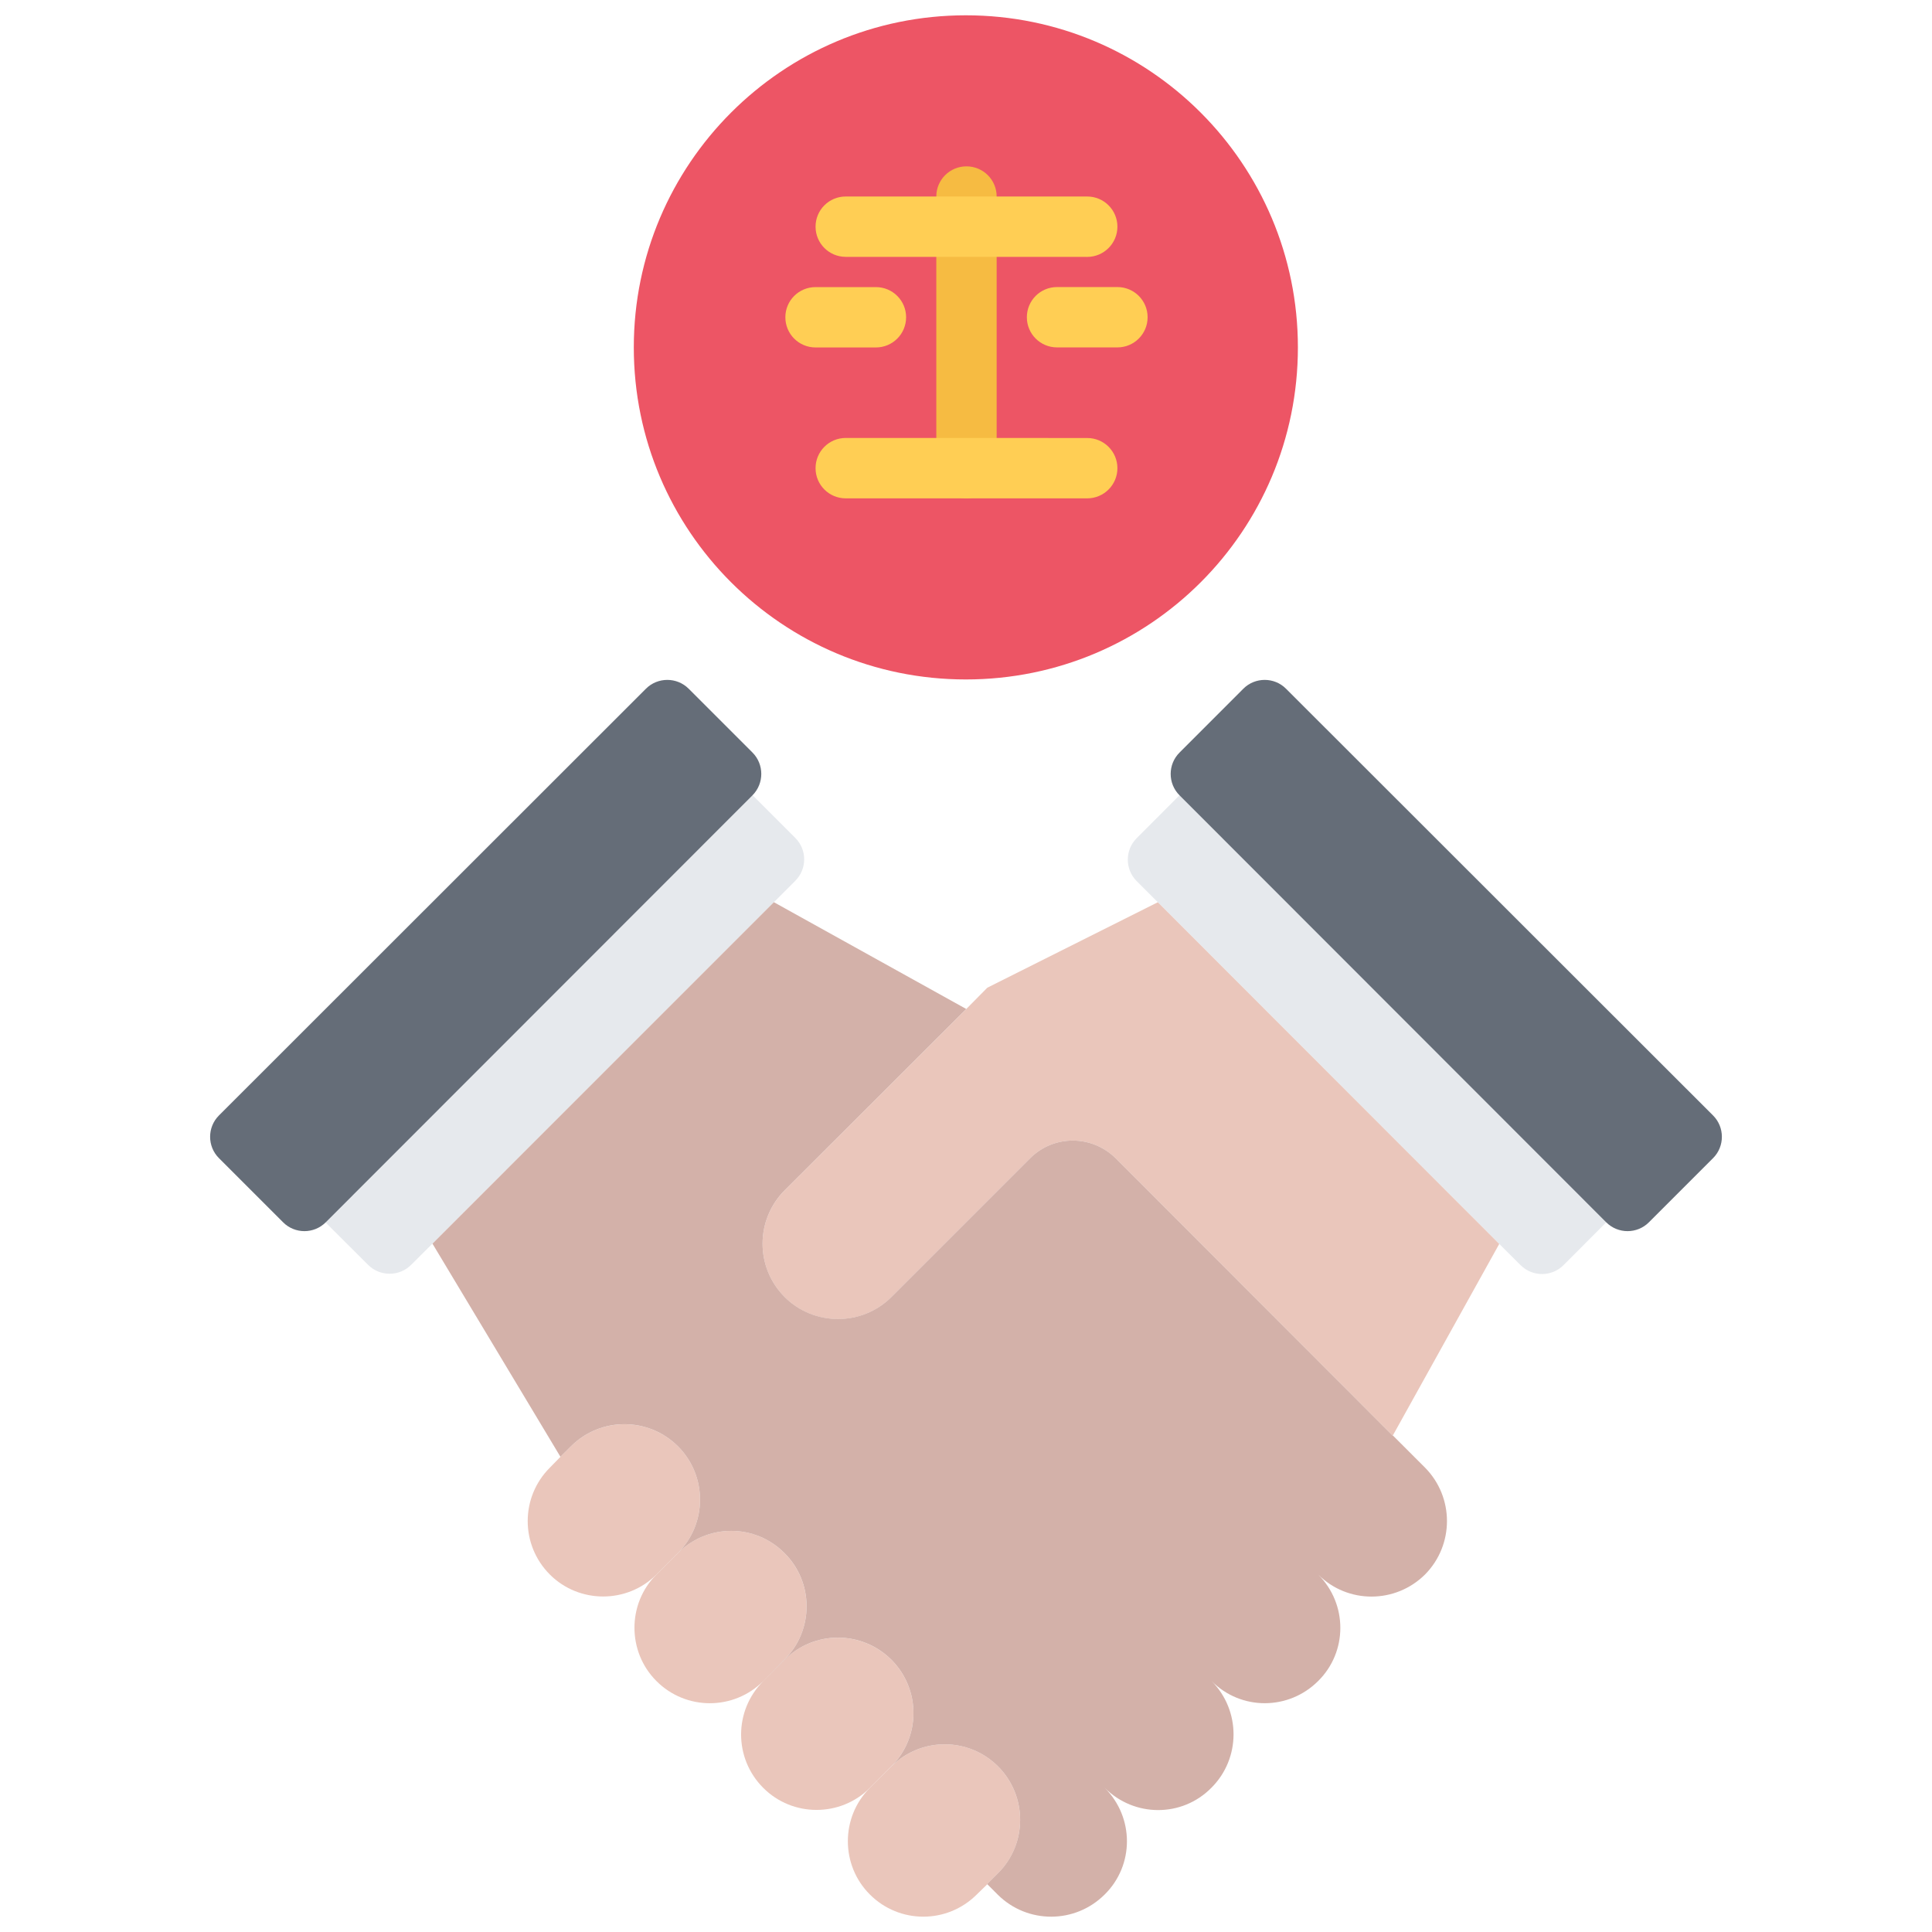 <svg width="38" height="38" viewBox="0 0 38 38" fill="none" xmlns="http://www.w3.org/2000/svg">
<path d="M18.997 0.301C22.608 0.301 25.528 3.228 25.528 6.833C25.528 10.444 22.609 13.364 18.997 13.364C15.391 13.364 12.466 10.444 12.466 6.833C12.466 3.227 15.391 0.301 18.997 0.301Z" fill="#ED5565"/>
<path d="M23.617 15.224C23.847 14.993 24.224 14.992 24.455 15.223L32.012 22.78C32.243 23.011 32.243 23.389 32.012 23.621L30.751 24.885C30.52 25.116 30.142 25.117 29.911 24.886L29.91 24.886C29.678 24.655 29.299 24.279 29.068 24.047L23.193 18.166C22.962 17.935 22.586 17.558 22.355 17.328C22.125 17.097 22.125 16.72 22.355 16.488L23.617 15.224ZM15.644 16.483C15.875 16.713 15.875 17.091 15.644 17.322L15.641 17.326C15.41 17.557 15.032 17.935 14.801 18.166L8.926 24.041C8.694 24.273 8.316 24.649 8.085 24.88L8.083 24.881C7.852 25.111 7.473 25.11 7.242 24.88L5.983 23.625C5.752 23.394 5.563 23.204 5.563 23.203C5.563 23.201 5.752 23.011 5.983 22.78L13.545 15.223C13.776 14.992 14.153 14.992 14.384 15.223L15.644 16.483Z" fill="#E6E9ED"/>
<path d="M13.333 28.445C13.914 29.026 13.914 29.965 13.333 30.547L12.911 30.969C12.335 31.545 11.391 31.545 10.815 30.969C10.234 30.387 10.234 29.448 10.815 28.867L11.024 28.653L11.232 28.445C11.813 27.869 12.751 27.869 13.333 28.445Z" fill="#EAC6BB"/>
<path d="M15.428 30.547C16.01 31.123 16.01 32.067 15.428 32.643L15.013 33.064C14.431 33.646 13.492 33.646 12.911 33.064C12.335 32.488 12.335 31.544 12.911 30.969L13.332 30.547C13.914 29.965 14.852 29.965 15.428 30.547ZM17.53 32.643C18.112 33.224 18.112 34.163 17.53 34.744L17.109 35.166C16.532 35.743 15.588 35.743 15.013 35.166C14.431 34.585 14.431 33.647 15.013 33.065L15.434 32.643C16.01 32.067 16.948 32.067 17.53 32.643Z" fill="#EAC6BB"/>
<path d="M19.632 34.744C20.209 35.327 20.209 36.265 19.633 36.841L19.419 37.055V37.061L19.211 37.263C18.629 37.844 17.69 37.844 17.109 37.262C16.532 36.686 16.532 35.742 17.109 35.166L17.531 34.744C18.113 34.163 19.051 34.163 19.632 34.744ZM22.773 17.746L29.488 24.467L27.393 28.238L21.942 22.781C21.473 22.318 20.725 22.318 20.262 22.782L17.531 25.513C16.953 26.089 16.01 26.089 15.435 25.513C14.853 24.931 14.853 23.993 15.435 23.411L15.643 23.203L19.003 19.848L19.419 19.427L22.773 17.746Z" fill="#EAC6BB"/>
<path d="M20.262 22.781C20.725 22.318 21.472 22.318 21.942 22.78L27.392 28.237L27.398 28.236L28.028 28.866C28.604 29.448 28.604 30.387 28.028 30.969C27.447 31.545 26.508 31.55 25.927 30.969C26.508 31.55 26.508 32.488 25.927 33.063C25.345 33.645 24.407 33.646 23.831 33.064C24.407 33.646 24.407 34.585 23.825 35.165C23.249 35.748 22.311 35.747 21.729 35.165C22.311 35.747 22.311 36.686 21.729 37.261C21.147 37.843 20.209 37.844 19.627 37.268L19.419 37.06V37.054L19.633 36.84C20.209 36.264 20.209 35.326 19.632 34.744C19.051 34.163 18.112 34.163 17.531 34.744C18.112 34.163 18.112 33.224 17.531 32.643C16.949 32.066 16.01 32.066 15.435 32.643L15.013 33.064L15.429 32.643C16.01 32.066 16.01 31.122 15.429 30.547C14.852 29.965 13.914 29.965 13.333 30.547C13.914 29.965 13.914 29.026 13.333 28.445C12.751 27.868 11.812 27.868 11.232 28.445L11.023 28.653L8.506 24.461L15.221 17.745L18.997 19.841L19.003 19.847L15.643 23.202L15.435 23.41C14.854 23.992 14.853 24.93 15.435 25.512C16.011 26.087 16.954 26.087 17.531 25.512L20.262 22.781Z" fill="#D3B1A9"/>
<path d="M19.009 9.802C18.681 9.802 18.416 9.537 18.416 9.209V3.865C18.416 3.537 18.681 3.272 19.009 3.272C19.338 3.272 19.603 3.537 19.603 3.865V9.209C19.603 9.537 19.337 9.802 19.009 9.802Z" fill="#F6BB42"/>
<path d="M21.384 9.802L16.634 9.802C16.306 9.802 16.041 9.536 16.041 9.208C16.041 8.88 16.306 8.614 16.634 8.614L21.384 8.615C21.713 8.615 21.978 8.881 21.978 9.209C21.978 9.537 21.711 9.802 21.384 9.802ZM21.384 5.053L16.634 5.052C16.306 5.052 16.041 4.786 16.041 4.458C16.041 4.13 16.306 3.865 16.634 3.865L21.384 3.865C21.713 3.865 21.978 4.131 21.978 4.459C21.978 4.787 21.711 5.053 21.384 5.053ZM21.978 6.833H20.791C20.462 6.833 20.197 6.568 20.197 6.24C20.197 5.911 20.462 5.646 20.791 5.646H21.978C22.306 5.646 22.572 5.911 22.572 6.24C22.572 6.568 22.306 6.833 21.978 6.833ZM17.228 6.834H16.041C15.712 6.834 15.447 6.569 15.447 6.24C15.447 5.912 15.712 5.647 16.041 5.647H17.228C17.556 5.647 17.822 5.912 17.822 6.24C17.822 6.569 17.556 6.834 17.228 6.834Z" fill="#FFCE54"/>
<path d="M6.407 24.041C6.176 24.273 5.799 24.273 5.568 24.041L4.306 22.779C4.075 22.548 4.075 22.171 4.306 21.94L12.705 13.546C12.936 13.315 13.314 13.315 13.545 13.546L14.801 14.802C15.031 15.033 15.031 15.411 14.801 15.642L6.407 24.041ZM33.694 21.94C33.925 22.171 33.925 22.548 33.694 22.779L32.432 24.041C32.201 24.273 31.823 24.273 31.592 24.041L23.199 15.642C22.968 15.411 22.968 15.034 23.199 14.803L24.455 13.546C24.686 13.315 25.064 13.315 25.294 13.546L33.694 21.94Z" fill="#656D78"/>
</svg>
